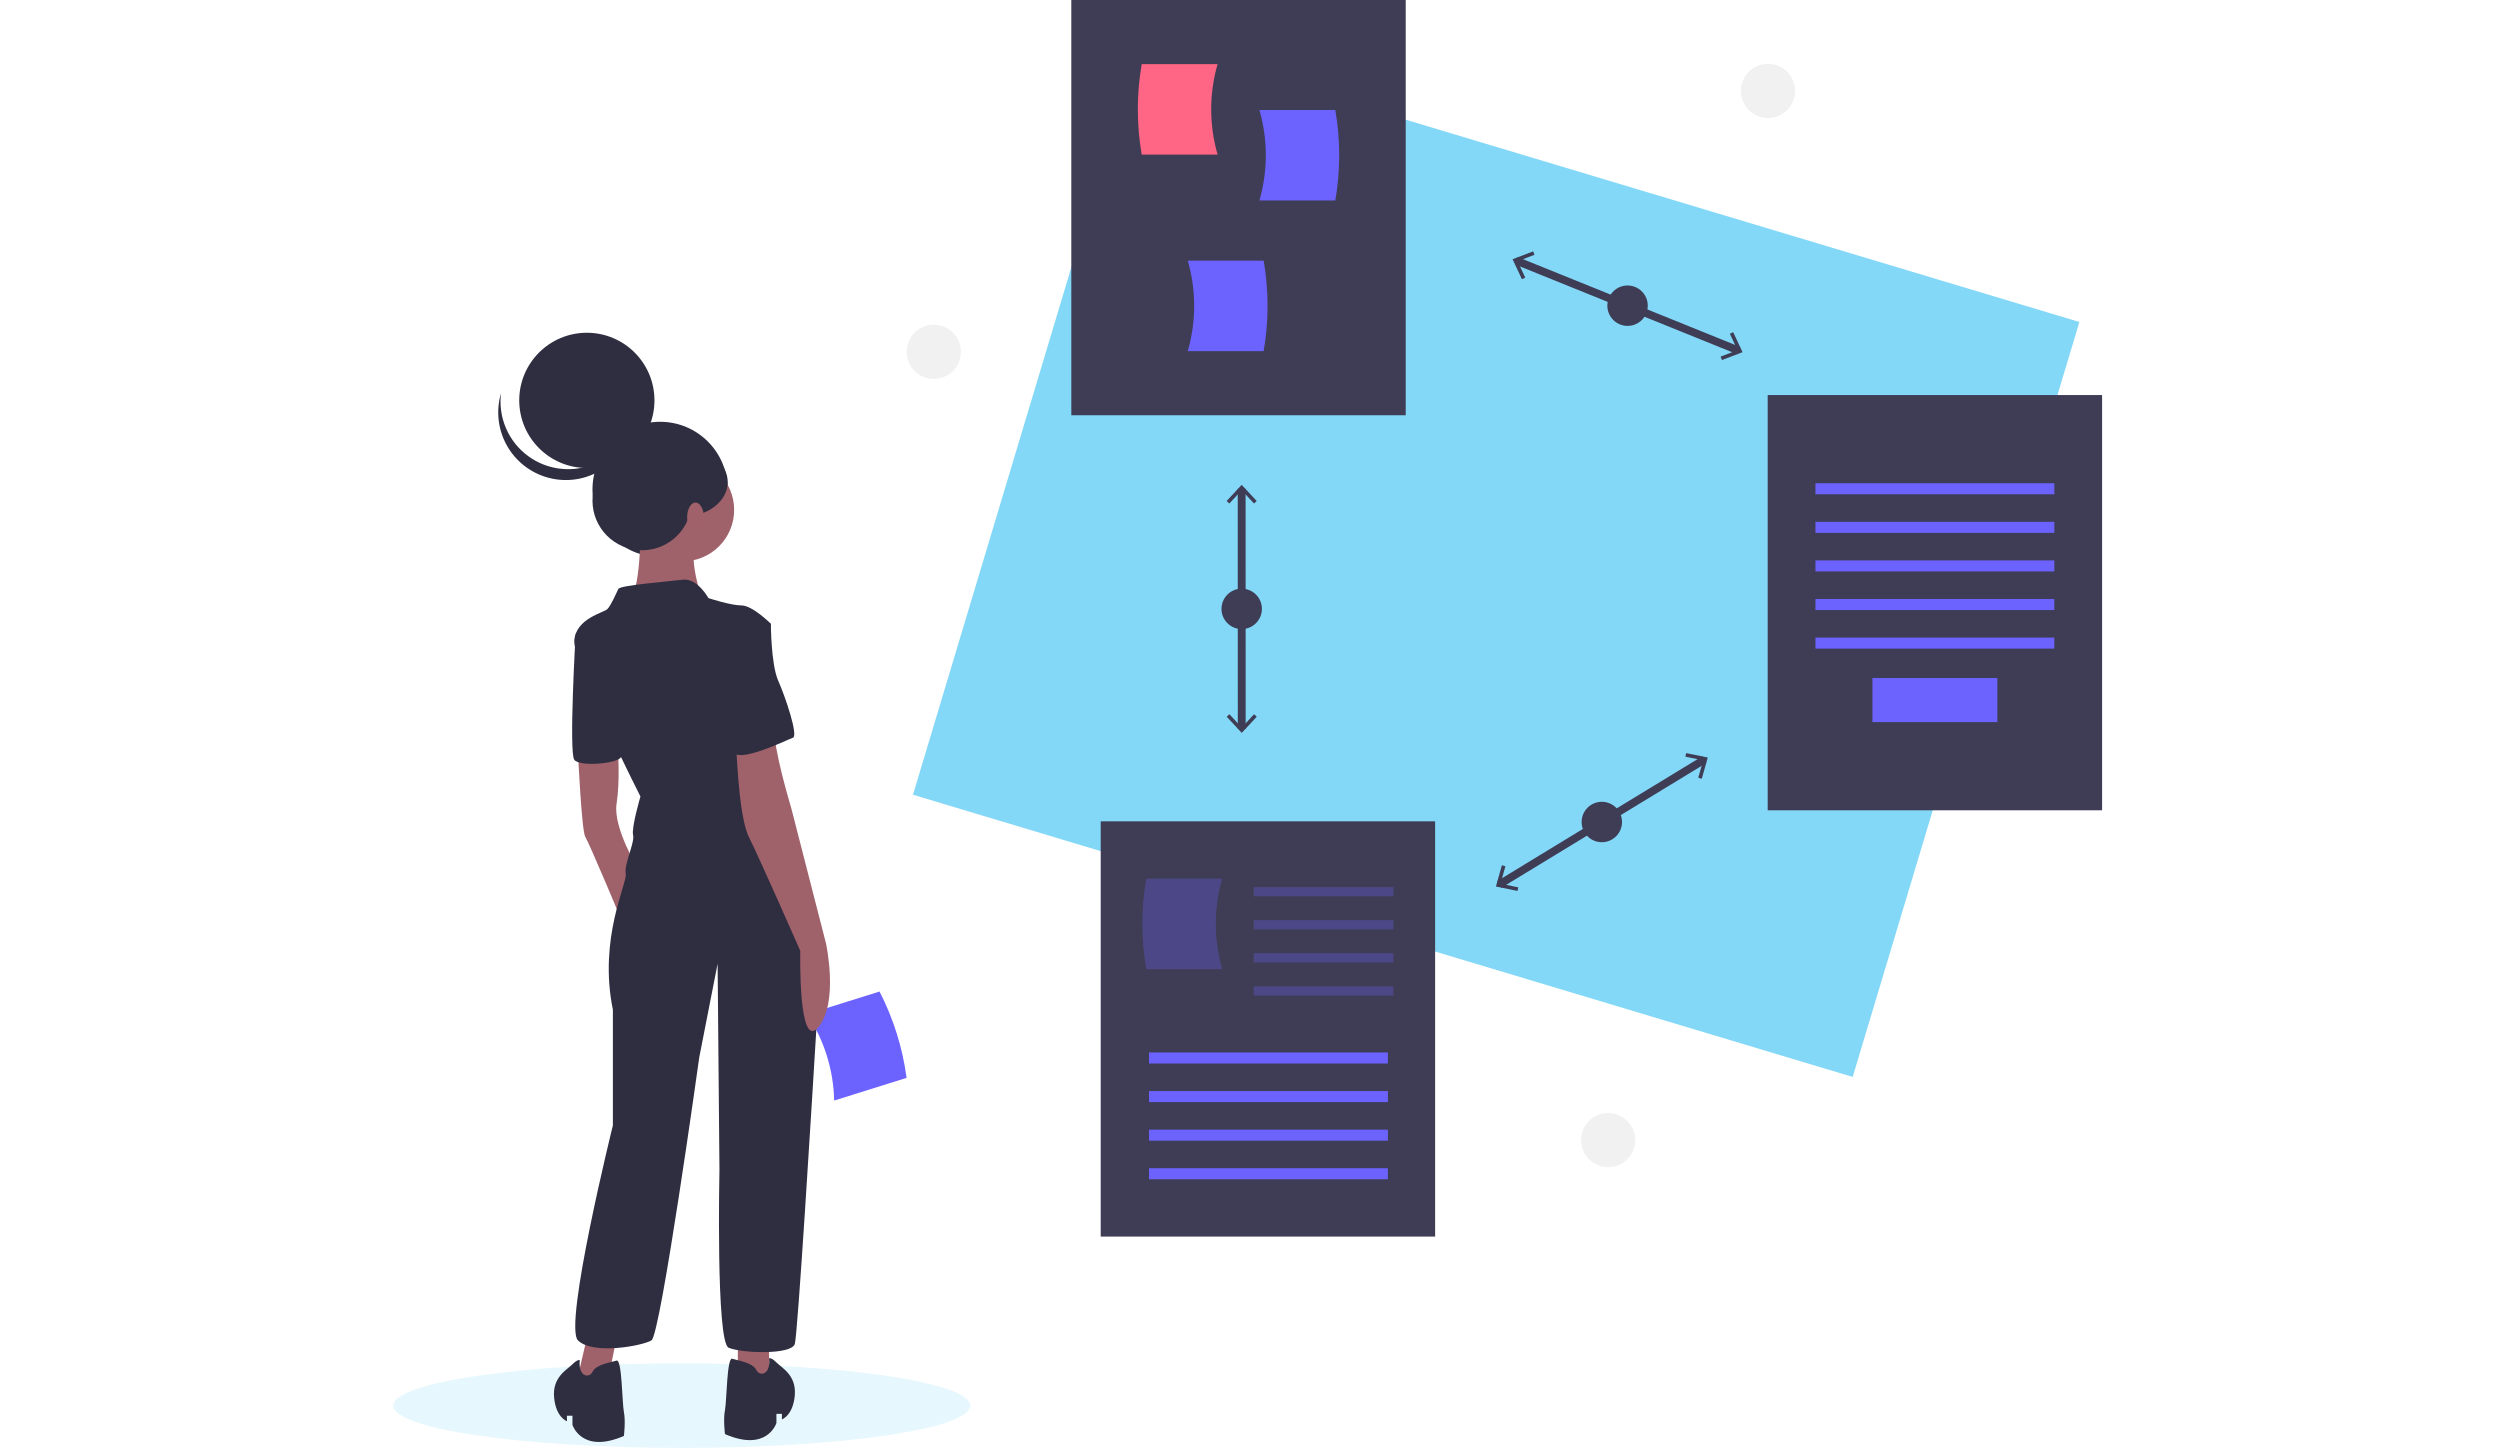 <svg width="259" height="150" viewBox="0 0 596 368" fill="none" xmlns="http://www.w3.org/2000/svg">
<path d="M429.657 29.997C433.462 29.997 436.547 26.912 436.547 23.106C436.547 19.3 433.462 16.215 429.657 16.215C425.851 16.215 422.766 19.3 422.766 23.106C422.766 26.912 425.851 29.997 429.657 29.997Z" fill="#F1F1F1"/>
<path d="M389.027 296.657C392.832 296.657 395.918 293.572 395.918 289.766C395.918 285.96 392.832 282.875 389.027 282.875C385.221 282.875 382.136 285.96 382.136 289.766C382.136 293.572 385.221 296.657 389.027 296.657Z" fill="#F1F1F1"/>
<path d="M217.637 96.312C221.443 96.312 224.528 93.226 224.528 89.421C224.528 85.615 221.443 82.53 217.637 82.53C213.831 82.53 210.746 85.615 210.746 89.421C210.746 93.226 213.831 96.312 217.637 96.312Z" fill="#F1F1F1"/>
<path opacity="0.2" d="M153.579 346.518C194.072 346.518 226.898 351.327 226.898 357.259C226.898 363.191 194.072 368 153.579 368C113.085 368 80.259 363.191 80.259 357.259C80.259 351.327 113.085 346.518 153.579 346.518Z" fill="#83D8F7"/>
<path d="M192.31 279.725L210.717 273.958C209.698 266.303 207.372 258.88 203.841 252.012L185.435 257.778C189.754 264.297 192.138 271.907 192.31 279.725Z" fill="#6C63FF"/>
<path d="M148.067 141.574C157.558 141.574 165.252 133.879 165.252 124.388C165.252 114.896 157.558 107.202 148.067 107.202C138.575 107.202 130.881 114.896 130.881 124.388C130.881 133.879 138.575 141.574 148.067 141.574Z" fill="#2F2E41"/>
<path d="M129.528 339.746L126.259 353.756H134.198L137.467 337.878L129.528 339.746Z" fill="#9F616A"/>
<path d="M167.822 339.746V352.822L175.761 353.756V339.746H167.822Z" fill="#9F616A"/>
<path d="M127.193 191.239C127.193 191.239 128.127 211.32 129.061 212.721C129.995 214.122 138.401 234.203 138.401 234.203L142.605 221.127C142.605 221.127 136.066 210.386 137 204.315C137.934 198.244 137.346 190.773 137.346 190.773L127.193 191.239Z" fill="#9F616A"/>
<path d="M153.813 142.67C161.035 142.67 166.89 136.816 166.89 129.594C166.89 122.372 161.035 116.518 153.813 116.518C146.592 116.518 140.737 122.372 140.737 129.594C140.737 136.816 146.592 142.67 153.813 142.67Z" fill="#9F616A"/>
<path d="M143.072 130.995C143.072 130.995 143.539 149.675 140.269 152.477C137 155.279 158.95 152.944 158.95 152.944C158.95 152.944 154.28 139.868 158.016 137.066C161.752 134.264 143.072 130.995 143.072 130.995Z" fill="#9F616A"/>
<path d="M160.351 152.01C160.351 152.01 157.549 146.873 153.813 147.34C150.077 147.807 137.934 148.741 137.467 149.675C137 150.609 135.599 153.878 134.665 154.812C133.731 155.746 126.726 157.147 126.259 162.751C125.792 168.355 143.071 202.447 143.071 202.447C143.071 202.447 140.736 210.386 141.203 212.254C141.67 214.122 138.868 219.726 139.335 222.061C139.802 224.396 132.33 238.406 136.066 256.619V286.041C136.066 286.041 123.457 336.944 127.193 340.68C130.929 344.416 143.538 342.081 145.874 340.68C148.209 339.279 158.016 268.761 158.016 268.761L162.686 244.944L163.153 297.249C163.153 297.249 162.219 341.147 165.488 342.548C168.757 343.949 181.366 344.416 182.3 341.614C183.028 339.429 186.597 281.282 188.133 255.794C188.665 246.997 187.973 238.168 186.077 229.56C184.133 220.744 181.311 210.386 178.097 206.183C172.026 198.244 168.29 173.025 168.29 173.025L176.229 158.548C176.229 158.548 171.559 153.878 168.757 153.878C165.955 153.878 160.351 152.01 160.351 152.01Z" fill="#2F2E41"/>
<path d="M129.06 159.482L126.598 161.158C126.598 161.158 124.857 191.239 126.258 193.107C127.659 194.975 137.4 194.063 138.134 192.417C138.867 190.772 129.06 159.482 129.06 159.482Z" fill="#2F2E41"/>
<path d="M167.355 187.502C167.355 187.502 167.822 207.117 170.625 212.721C173.427 218.325 183.701 241.675 183.701 241.675C183.701 241.675 183.104 267.375 188.306 261.063C193.508 254.751 190.239 239.807 190.239 239.807L181.366 205.249C181.366 205.249 176.696 189.837 177.163 185.167C177.63 180.497 167.355 187.502 167.355 187.502Z" fill="#9F616A"/>
<path d="M175.761 345.256C175.761 345.256 176.228 344.883 177.629 346.284C179.03 347.685 182.766 349.553 182.299 354.69C181.832 359.827 179.03 360.761 179.03 360.761V359.36H177.629V361.695C177.629 361.695 175.294 369.167 164.553 364.497C164.553 364.497 164.086 360.761 164.553 358.426C165.02 356.091 165.02 344.883 166.421 345.35C167.822 345.817 171.558 346.284 172.492 348.152C173.426 350.02 176.228 349.366 175.761 345.256Z" fill="#2F2E41"/>
<path d="M127.66 345.723C127.66 345.723 127.193 345.35 125.792 346.751C124.391 348.152 120.655 350.02 121.122 355.157C121.589 360.294 124.391 361.228 124.391 361.228V359.827H125.792V362.162C125.792 362.162 128.127 369.634 138.868 364.964C138.868 364.964 139.335 361.228 138.868 358.893C138.401 356.558 138.401 345.35 137 345.817C135.599 346.284 131.863 346.751 130.929 348.619C129.995 350.487 127.193 349.833 127.66 345.723Z" fill="#2F2E41"/>
<path d="M169.69 157.147L176.228 158.548C176.228 158.548 176.228 168.823 178.096 173.026C179.964 177.229 183.233 187.036 181.832 187.503C180.431 187.97 167.355 194.508 166.421 190.772C165.487 187.036 163.152 157.147 169.69 157.147Z" fill="#2F2E41"/>
<path d="M129.449 118.946C138.941 118.946 146.635 111.252 146.635 101.76C146.635 92.269 138.941 84.575 129.449 84.575C119.958 84.575 112.264 92.269 112.264 101.76C112.264 111.252 119.958 118.946 129.449 118.946Z" fill="#2F2E41"/>
<path d="M114.627 115.991C116.851 117.599 119.428 118.651 122.142 119.058C124.856 119.466 127.628 119.217 130.227 118.334C132.825 117.45 135.174 115.957 137.077 113.98C138.981 112.002 140.382 109.598 141.166 106.967C140.869 109.325 140.088 111.595 138.869 113.635C137.651 115.675 136.024 117.44 134.089 118.819C132.154 120.198 129.955 121.161 127.629 121.647C125.304 122.133 122.903 122.131 120.578 121.642C118.253 121.154 116.054 120.188 114.121 118.807C112.188 117.426 110.563 115.658 109.347 113.617C108.131 111.576 107.352 109.305 107.058 106.947C106.765 104.59 106.963 102.197 107.641 99.92C107.256 102.979 107.702 106.085 108.931 108.913C110.16 111.741 112.127 114.186 114.627 115.991Z" fill="#2F2E41"/>
<path d="M143.484 139.855C150.444 139.855 156.087 134.213 156.087 127.252C156.087 120.292 150.444 114.65 143.484 114.65C136.523 114.65 130.881 120.292 130.881 127.252C130.881 134.213 136.523 139.855 143.484 139.855Z" fill="#2F2E41"/>
<path d="M154.082 131.263C160.251 131.263 165.253 127.351 165.253 122.527C165.253 117.702 160.251 113.791 154.082 113.791C147.912 113.791 142.911 117.702 142.911 122.527C142.911 127.351 147.912 131.263 154.082 131.263Z" fill="#2F2E41"/>
<path d="M157.062 135.229C158.232 135.229 159.182 133.55 159.182 131.478C159.182 129.406 158.232 127.727 157.062 127.727C155.891 127.727 154.941 129.406 154.941 131.478C154.941 133.55 155.891 135.229 157.062 135.229Z" fill="#A0616A"/>
<path d="M508.801 81.839L269.957 10.117L212.338 201.998L451.182 273.719L508.801 81.839Z" fill="#83D8F7"/>
<path d="M365.677 66.265L422.25 89.132" stroke="#3F3D56" stroke-width="2" stroke-miterlimit="10"/>
<path d="M367.113 70.966L367.96 70.571L366.007 66.4L370.31 64.757L369.976 63.884L364.735 65.886L367.113 70.966Z" fill="#3F3D56"/>
<path d="M417.948 91.513L417.613 90.641L421.916 88.998L419.963 84.827L420.81 84.431L423.187 89.512L417.948 91.513Z" fill="#3F3D56"/>
<path d="M393.962 82.835C396.799 82.835 399.099 80.535 399.099 77.698C399.099 74.861 396.799 72.561 393.962 72.561C391.125 72.561 388.825 74.861 388.825 77.698C388.825 80.535 391.125 82.835 393.962 82.835Z" fill="#3F3D56"/>
<path d="M361.364 224.793L413.484 193.06" stroke="#3F3D56" stroke-width="2" stroke-miterlimit="10"/>
<path d="M365.994 226.447L366.182 225.531L361.67 224.608L362.921 220.175L362.021 219.922L360.499 225.321L365.994 226.447Z" fill="#3F3D56"/>
<path d="M412.828 197.932L411.928 197.679L413.179 193.247L408.667 192.323L408.856 191.408L414.351 192.534L412.828 197.932Z" fill="#3F3D56"/>
<path d="M387.423 214.063C390.26 214.063 392.56 211.764 392.56 208.926C392.56 206.089 390.26 203.789 387.423 203.789C384.586 203.789 382.286 206.089 382.286 208.926C382.286 211.764 384.586 214.063 387.423 214.063Z" fill="#3F3D56"/>
<path d="M295.882 124.244L295.9 185.264" stroke="#3F3D56" stroke-width="2" stroke-miterlimit="10"/>
<path d="M292.063 127.34L292.748 127.977L295.882 124.602L299.019 127.975L299.702 127.338L295.881 123.231L292.063 127.34Z" fill="#3F3D56"/>
<path d="M292.079 182.17L292.763 181.533L295.899 184.906L299.034 181.531L299.718 182.168L295.9 186.277L292.079 182.17Z" fill="#3F3D56"/>
<path d="M295.891 159.891C298.728 159.891 301.028 157.591 301.028 154.754C301.028 151.917 298.728 149.617 295.891 149.617C293.054 149.617 290.754 151.917 290.754 154.754C290.754 157.591 293.054 159.891 295.891 159.891Z" fill="#3F3D56"/>
<path d="M337.579 0H252.584V105.543H337.579V0Z" fill="#3F3D56"/>
<path d="M289.767 39.291H270.477C269.161 31.681 269.161 23.902 270.477 16.293H289.767C287.593 23.805 287.593 31.779 289.767 39.291Z" fill="#FF6584"/>
<path d="M300.394 50.956H319.683C320.999 43.347 320.999 35.567 319.683 27.958H300.394C302.567 35.47 302.567 43.444 300.394 50.956Z" fill="#6C63FF"/>
<path d="M282.183 89.25H301.472C302.788 81.641 302.788 73.862 301.472 66.252H282.183C284.356 73.764 284.356 81.738 282.183 89.25Z" fill="#6C63FF"/>
<path d="M514.573 100.406H429.578V205.949H514.573V100.406Z" fill="#3F3D56"/>
<path d="M502.431 122.823H441.721V125.625H502.431V122.823Z" fill="#6C63FF"/>
<path d="M502.431 132.63H441.721V135.432H502.431V132.63Z" fill="#6C63FF"/>
<path d="M502.431 142.437H441.721V145.239H502.431V142.437Z" fill="#6C63FF"/>
<path d="M502.431 152.244H441.721V155.046H502.431V152.244Z" fill="#6C63FF"/>
<path d="M502.431 162.051H441.721V164.853H502.431V162.051Z" fill="#6C63FF"/>
<path d="M487.956 172.325H456.199V183.533H487.956V172.325Z" fill="#6C63FF"/>
<path d="M345.052 208.751H260.057V314.295H345.052V208.751Z" fill="#3F3D56"/>
<path d="M333.047 267.503H272.336V270.305H333.047V267.503Z" fill="#6C63FF"/>
<path d="M333.047 277.311H272.336V280.113H333.047V277.311Z" fill="#6C63FF"/>
<path d="M333.047 287.118H272.336V289.92H333.047V287.118Z" fill="#6C63FF"/>
<path d="M333.047 296.925H272.336V299.727H333.047V296.925Z" fill="#6C63FF"/>
<path opacity="0.3" d="M290.934 246.317H271.645C270.329 238.708 270.329 230.929 271.645 223.319H290.934C288.761 230.831 288.761 238.805 290.934 246.317Z" fill="#6C63FF"/>
<path opacity="0.3" d="M334.449 225.473H298.956V227.808H334.449V225.473Z" fill="#6C63FF"/>
<path opacity="0.3" d="M334.449 233.879H298.956V236.214H334.449V233.879Z" fill="#6C63FF"/>
<path opacity="0.3" d="M334.449 242.285H298.956V244.62H334.449V242.285Z" fill="#6C63FF"/>
<path opacity="0.3" d="M334.449 250.691H298.956V253.026H334.449V250.691Z" fill="#6C63FF"/>
</svg>